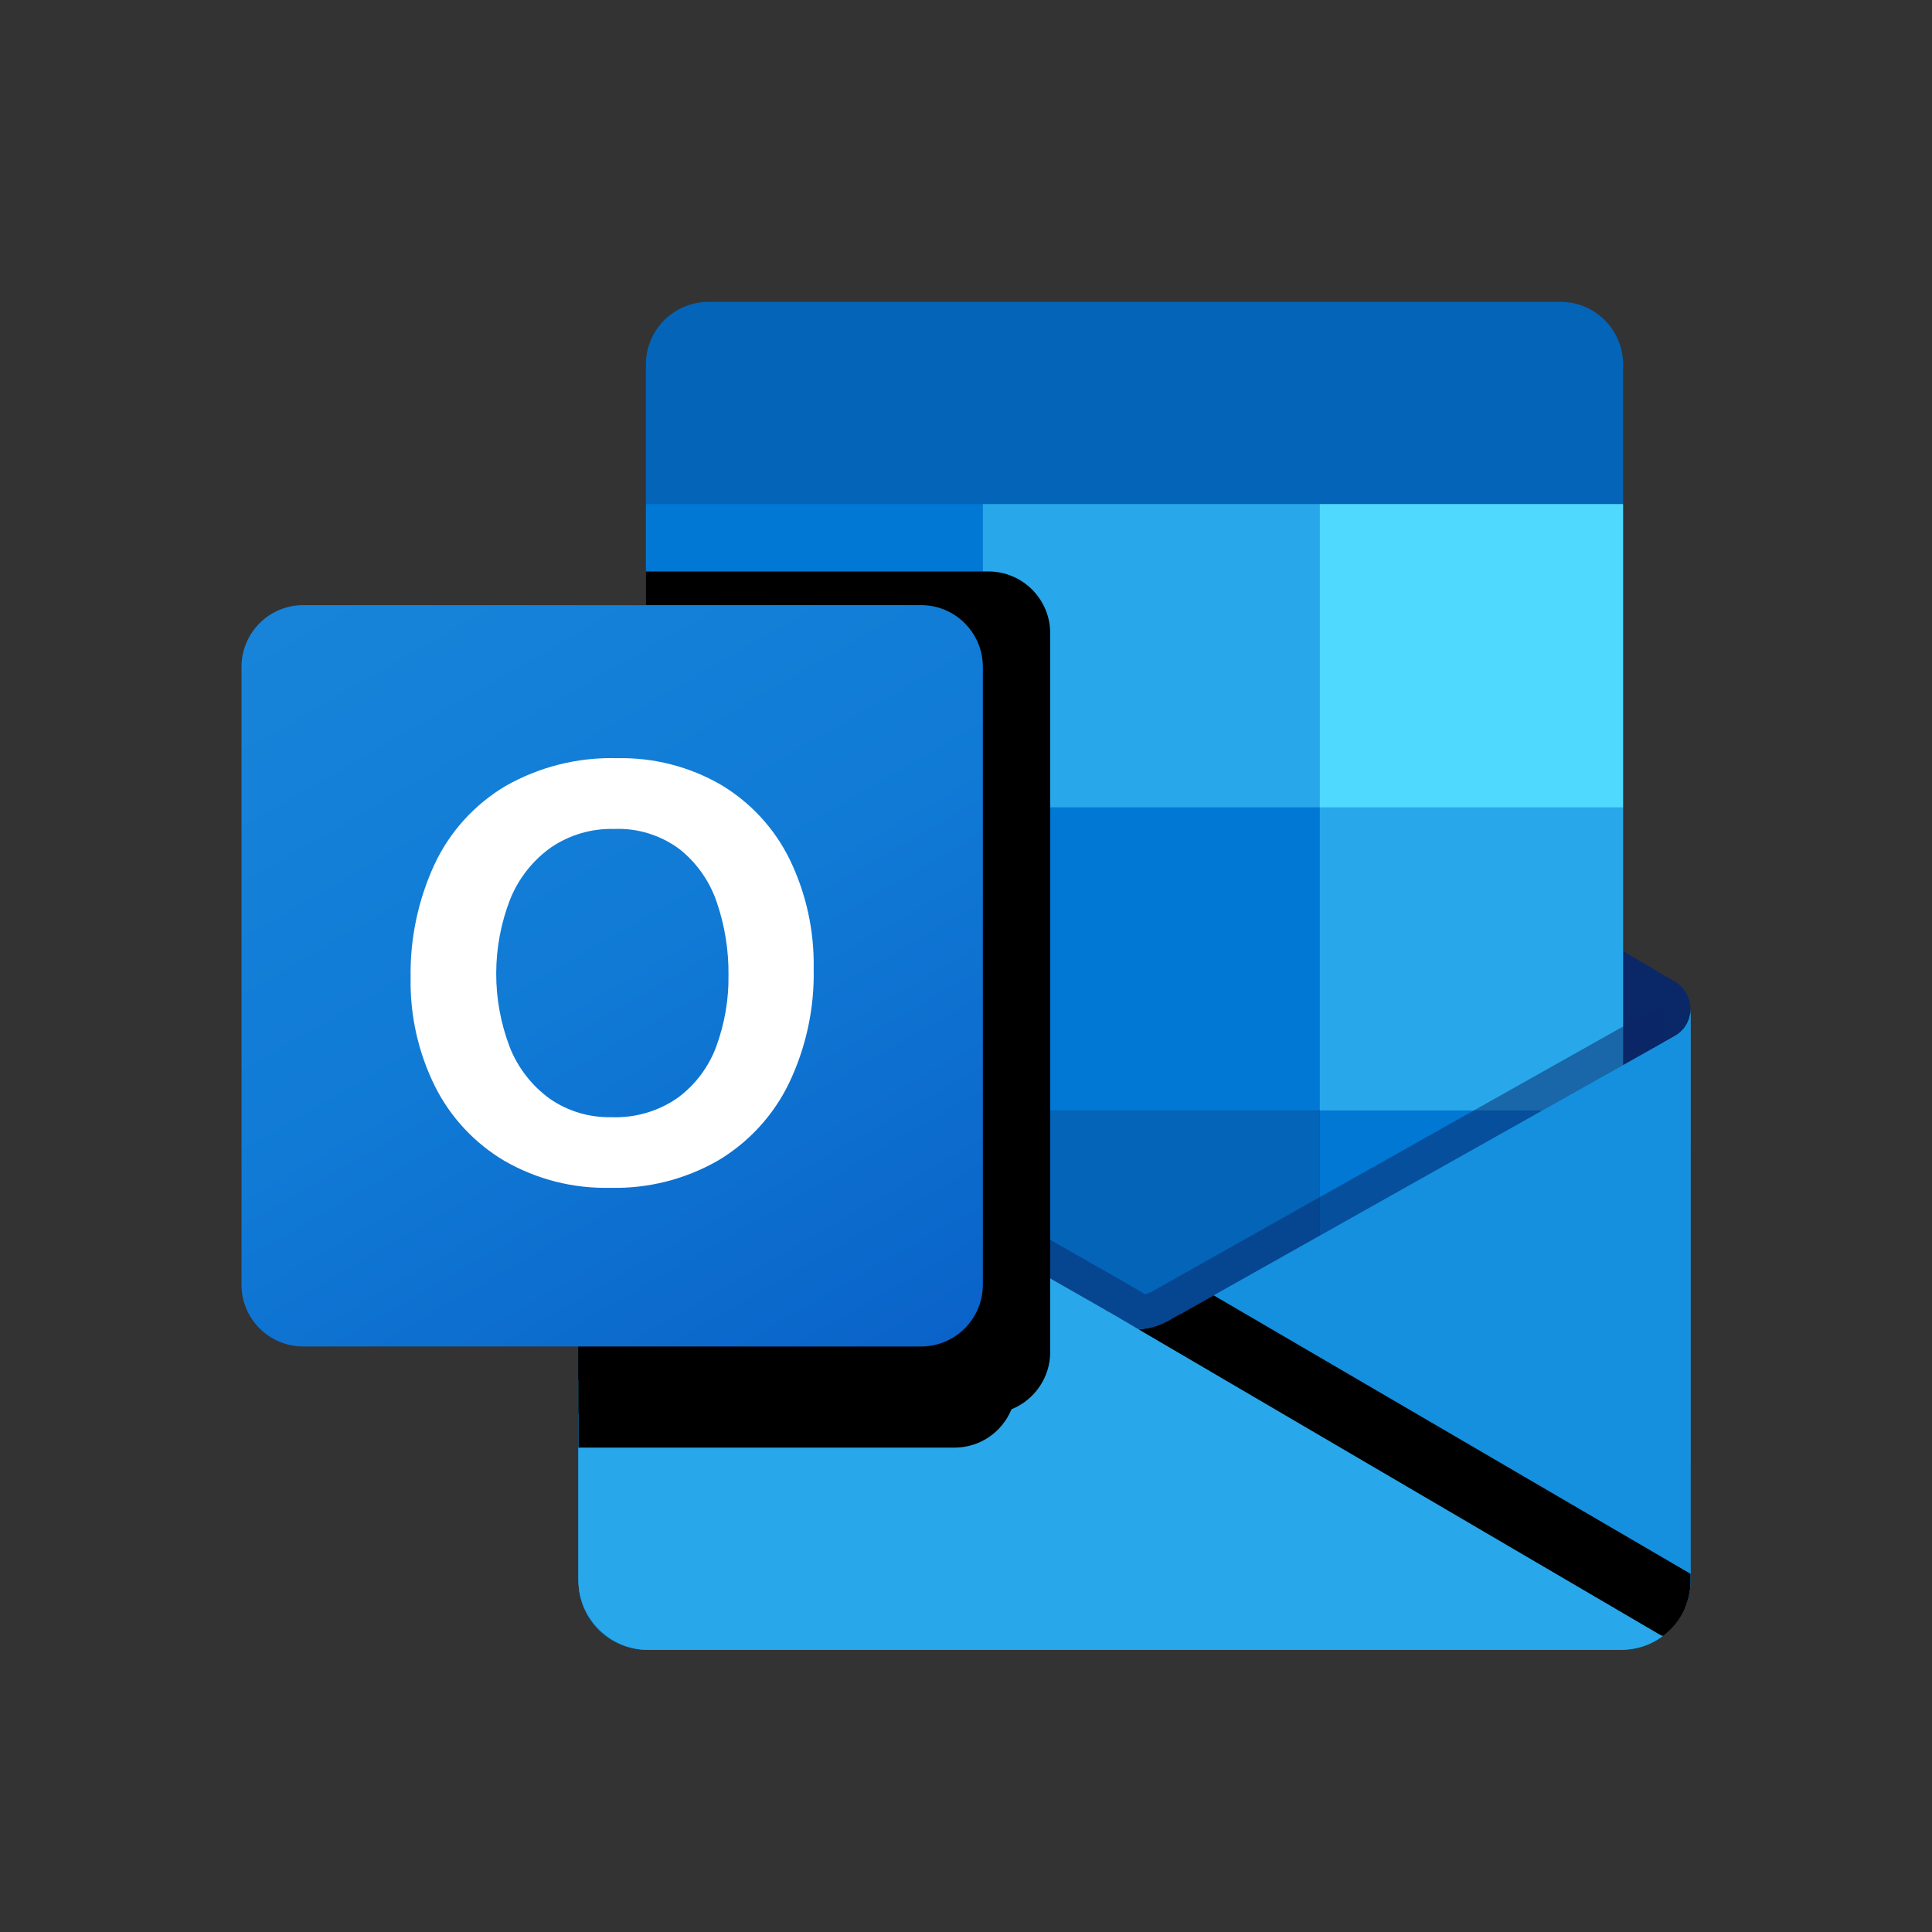 <svg width="32" height="32" viewBox="0 0 32 32" fill="none" xmlns="http://www.w3.org/2000/svg">
<rect x="0" y="0" width="32" height="32" fill="#333333" stroke="none"/>
<g clip-path="url(#clip0_21861_5062)">
<path d="M28 16.721C28.001 16.533 27.904 16.358 27.744 16.26H27.741L27.732 16.255L19.415 11.332C19.379 11.308 19.342 11.286 19.304 11.266C18.983 11.1 18.601 11.1 18.28 11.266C18.241 11.286 18.204 11.308 18.168 11.332L9.852 16.255L9.842 16.26C9.588 16.418 9.51 16.753 9.668 17.007C9.715 17.082 9.779 17.144 9.855 17.189L18.171 22.111C18.207 22.135 18.244 22.158 18.283 22.178C18.604 22.343 18.985 22.343 19.306 22.178C19.345 22.158 19.382 22.135 19.418 22.111L27.734 17.189C27.9 17.092 28.002 16.913 28 16.721Z" fill="#0A2767"/>
<path d="M10.822 13.434H16.279V18.437H10.822V13.434ZM26.884 8.349V6.06C26.897 5.488 26.444 5.014 25.872 5H11.71C11.138 5.014 10.685 5.488 10.698 6.06V8.349L19.07 10.581L26.884 8.349Z" fill="#0364B8"/>
<path d="M10.698 8.349H16.279V13.372H10.698V8.349Z" fill="#0078D4"/>
<path d="M21.86 8.349H16.279V13.372L21.86 18.395H26.884V13.372L21.86 8.349Z" fill="#28A8EA"/>
<path d="M16.279 13.372H21.86V18.395H16.279V13.372Z" fill="#0078D4"/>
<path d="M16.279 18.395H21.86V23.419H16.279V18.395Z" fill="#0364B8"/>
<path d="M10.822 18.436H16.279V22.984H10.822V18.436Z" fill="#14447D"/>
<path d="M21.86 18.395H26.884V23.419H21.86V18.395Z" fill="#0078D4"/>
<path d="M27.744 17.158L27.734 17.164L19.417 21.841C19.381 21.863 19.344 21.884 19.306 21.903C19.165 21.971 19.011 22.009 18.855 22.015L18.401 21.749C18.362 21.73 18.325 21.709 18.289 21.685L9.861 16.875H9.857L9.581 16.721V26.189C9.586 26.821 10.101 27.33 10.733 27.326H26.866C26.876 27.326 26.884 27.321 26.894 27.321C27.028 27.313 27.159 27.285 27.285 27.24C27.339 27.217 27.392 27.189 27.442 27.158C27.479 27.137 27.543 27.091 27.543 27.091C27.829 26.879 27.998 26.545 28 26.189V16.721C28 16.902 27.902 17.069 27.744 17.158Z" fill="url(#paint0_linear_21861_5062)"/>
<path opacity="0.5" d="M27.553 16.684V17.264L18.858 23.251L9.855 16.879C9.855 16.876 9.852 16.873 9.849 16.873L9.023 16.377V15.958L9.364 15.952L10.084 16.365L10.1 16.371L10.162 16.41C10.162 16.41 18.623 21.238 18.645 21.249L18.969 21.439C18.997 21.428 19.025 21.417 19.058 21.405C19.075 21.394 27.459 16.678 27.459 16.678L27.553 16.684Z" fill="#0A2767"/>
<path d="M27.744 17.158L27.734 17.164L19.417 21.841C19.381 21.864 19.344 21.885 19.306 21.904C18.983 22.062 18.605 22.062 18.282 21.904C18.244 21.885 18.207 21.864 18.171 21.841L9.854 17.164L9.844 17.158C9.684 17.071 9.583 16.904 9.581 16.721V26.189C9.585 26.821 10.101 27.33 10.732 27.326C10.732 27.326 10.732 27.326 10.732 27.326H26.849C27.481 27.33 27.996 26.821 28 26.189C28 26.189 28 26.189 28 26.189V16.721C28 16.902 27.902 17.069 27.744 17.158Z" fill="#1490DF"/>
<path opacity="0.1" d="M19.539 21.772L19.414 21.842C19.378 21.865 19.341 21.886 19.302 21.905C19.165 21.972 19.016 22.012 18.864 22.021L22.028 25.763L27.547 27.093C27.698 26.979 27.819 26.828 27.897 26.656L19.539 21.772Z" fill="currentcolor"/>
<path opacity="0.05" d="M20.102 21.455L19.414 21.842C19.378 21.865 19.341 21.886 19.302 21.905C19.165 21.972 19.016 22.012 18.864 22.021L20.346 26.108L27.549 27.091C27.833 26.878 28 26.544 28 26.189V26.067L20.102 21.455Z" fill="currentcolor"/>
<path d="M10.748 27.326H26.847C27.095 27.327 27.337 27.249 27.537 27.102L18.4 21.75C18.361 21.731 18.324 21.71 18.288 21.686L9.86 16.876H9.856L9.581 16.721V26.157C9.581 26.802 10.103 27.325 10.748 27.326V27.326Z" fill="#28A8EA"/>
<path opacity="0.1" d="M17.395 10.488V22.393C17.394 22.811 17.14 23.186 16.753 23.342C16.634 23.394 16.504 23.42 16.374 23.42H9.581V10.023H10.698V9.465H16.374C16.938 9.467 17.394 9.924 17.395 10.488Z" fill="currentcolor"/>
<path opacity="0.2" d="M16.837 11.046V22.951C16.838 23.086 16.81 23.22 16.753 23.342C16.598 23.724 16.228 23.975 15.816 23.977H9.581V10.023H15.816C15.978 10.022 16.137 10.062 16.279 10.14C16.621 10.313 16.837 10.663 16.837 11.046Z" fill="currentcolor"/>
<path opacity="0.2" d="M16.837 11.046V21.835C16.834 22.399 16.379 22.856 15.816 22.86H9.581V10.023H15.816C15.978 10.022 16.137 10.062 16.279 10.14C16.621 10.313 16.837 10.663 16.837 11.046Z" fill="currentcolor"/>
<path opacity="0.2" d="M16.279 11.046V21.835C16.278 22.4 15.822 22.858 15.258 22.86H9.581V10.023H15.258C15.822 10.024 16.279 10.481 16.279 11.046C16.279 11.046 16.279 11.046 16.279 11.046Z" fill="currentcolor"/>
<path d="M5.023 10.023H15.256C15.821 10.023 16.279 10.481 16.279 11.046V21.279C16.279 21.844 15.821 22.302 15.256 22.302H5.023C4.458 22.302 4 21.844 4 21.279V11.046C4 10.481 4.458 10.023 5.023 10.023Z" fill="url(#paint1_linear_21861_5062)"/>
<path d="M7.198 14.314C7.45 13.777 7.857 13.328 8.366 13.023C8.931 12.7 9.573 12.539 10.223 12.558C10.826 12.545 11.42 12.697 11.942 12.999C12.432 13.292 12.827 13.72 13.079 14.233C13.353 14.798 13.489 15.419 13.477 16.047C13.491 16.703 13.35 17.353 13.067 17.944C12.809 18.475 12.402 18.919 11.895 19.221C11.353 19.532 10.737 19.689 10.112 19.674C9.497 19.689 8.889 19.535 8.356 19.228C7.861 18.935 7.461 18.506 7.204 17.992C6.928 17.435 6.79 16.821 6.801 16.2C6.789 15.549 6.925 14.905 7.198 14.314ZM8.443 17.345C8.578 17.685 8.806 17.979 9.101 18.195C9.401 18.405 9.761 18.513 10.128 18.504C10.518 18.519 10.903 18.407 11.224 18.184C11.515 17.97 11.737 17.674 11.863 17.335C12.002 16.956 12.072 16.554 12.066 16.15C12.07 15.742 12.006 15.336 11.874 14.95C11.758 14.601 11.543 14.294 11.256 14.065C10.943 13.832 10.559 13.713 10.169 13.73C9.795 13.72 9.427 13.829 9.118 14.042C8.818 14.258 8.586 14.555 8.448 14.899C8.144 15.686 8.142 16.558 8.444 17.346L8.443 17.345Z" fill="white"/>
<path d="M21.86 8.349H26.884V13.372H21.86V8.349Z" fill="#50D9FF"/>
</g>
<defs>
<linearGradient id="paint0_linear_21861_5062" x1="18.791" y1="16.721" x2="18.791" y2="27.326" gradientUnits="userSpaceOnUse">
<stop stop-color="#35B8F1"/>
<stop offset="1" stop-color="#28A8EA"/>
</linearGradient>
<linearGradient id="paint1_linear_21861_5062" x1="6.133" y1="9.224" x2="14.146" y2="23.102" gradientUnits="userSpaceOnUse">
<stop stop-color="#1784D9"/>
<stop offset="0.5" stop-color="#107AD5"/>
<stop offset="1" stop-color="#0A63C9"/>
</linearGradient>
<clipPath id="clip0_21861_5062">
<rect width="24" height="22.326" fill="white" transform="translate(4 5)"/>
</clipPath>
</defs>
</svg>

